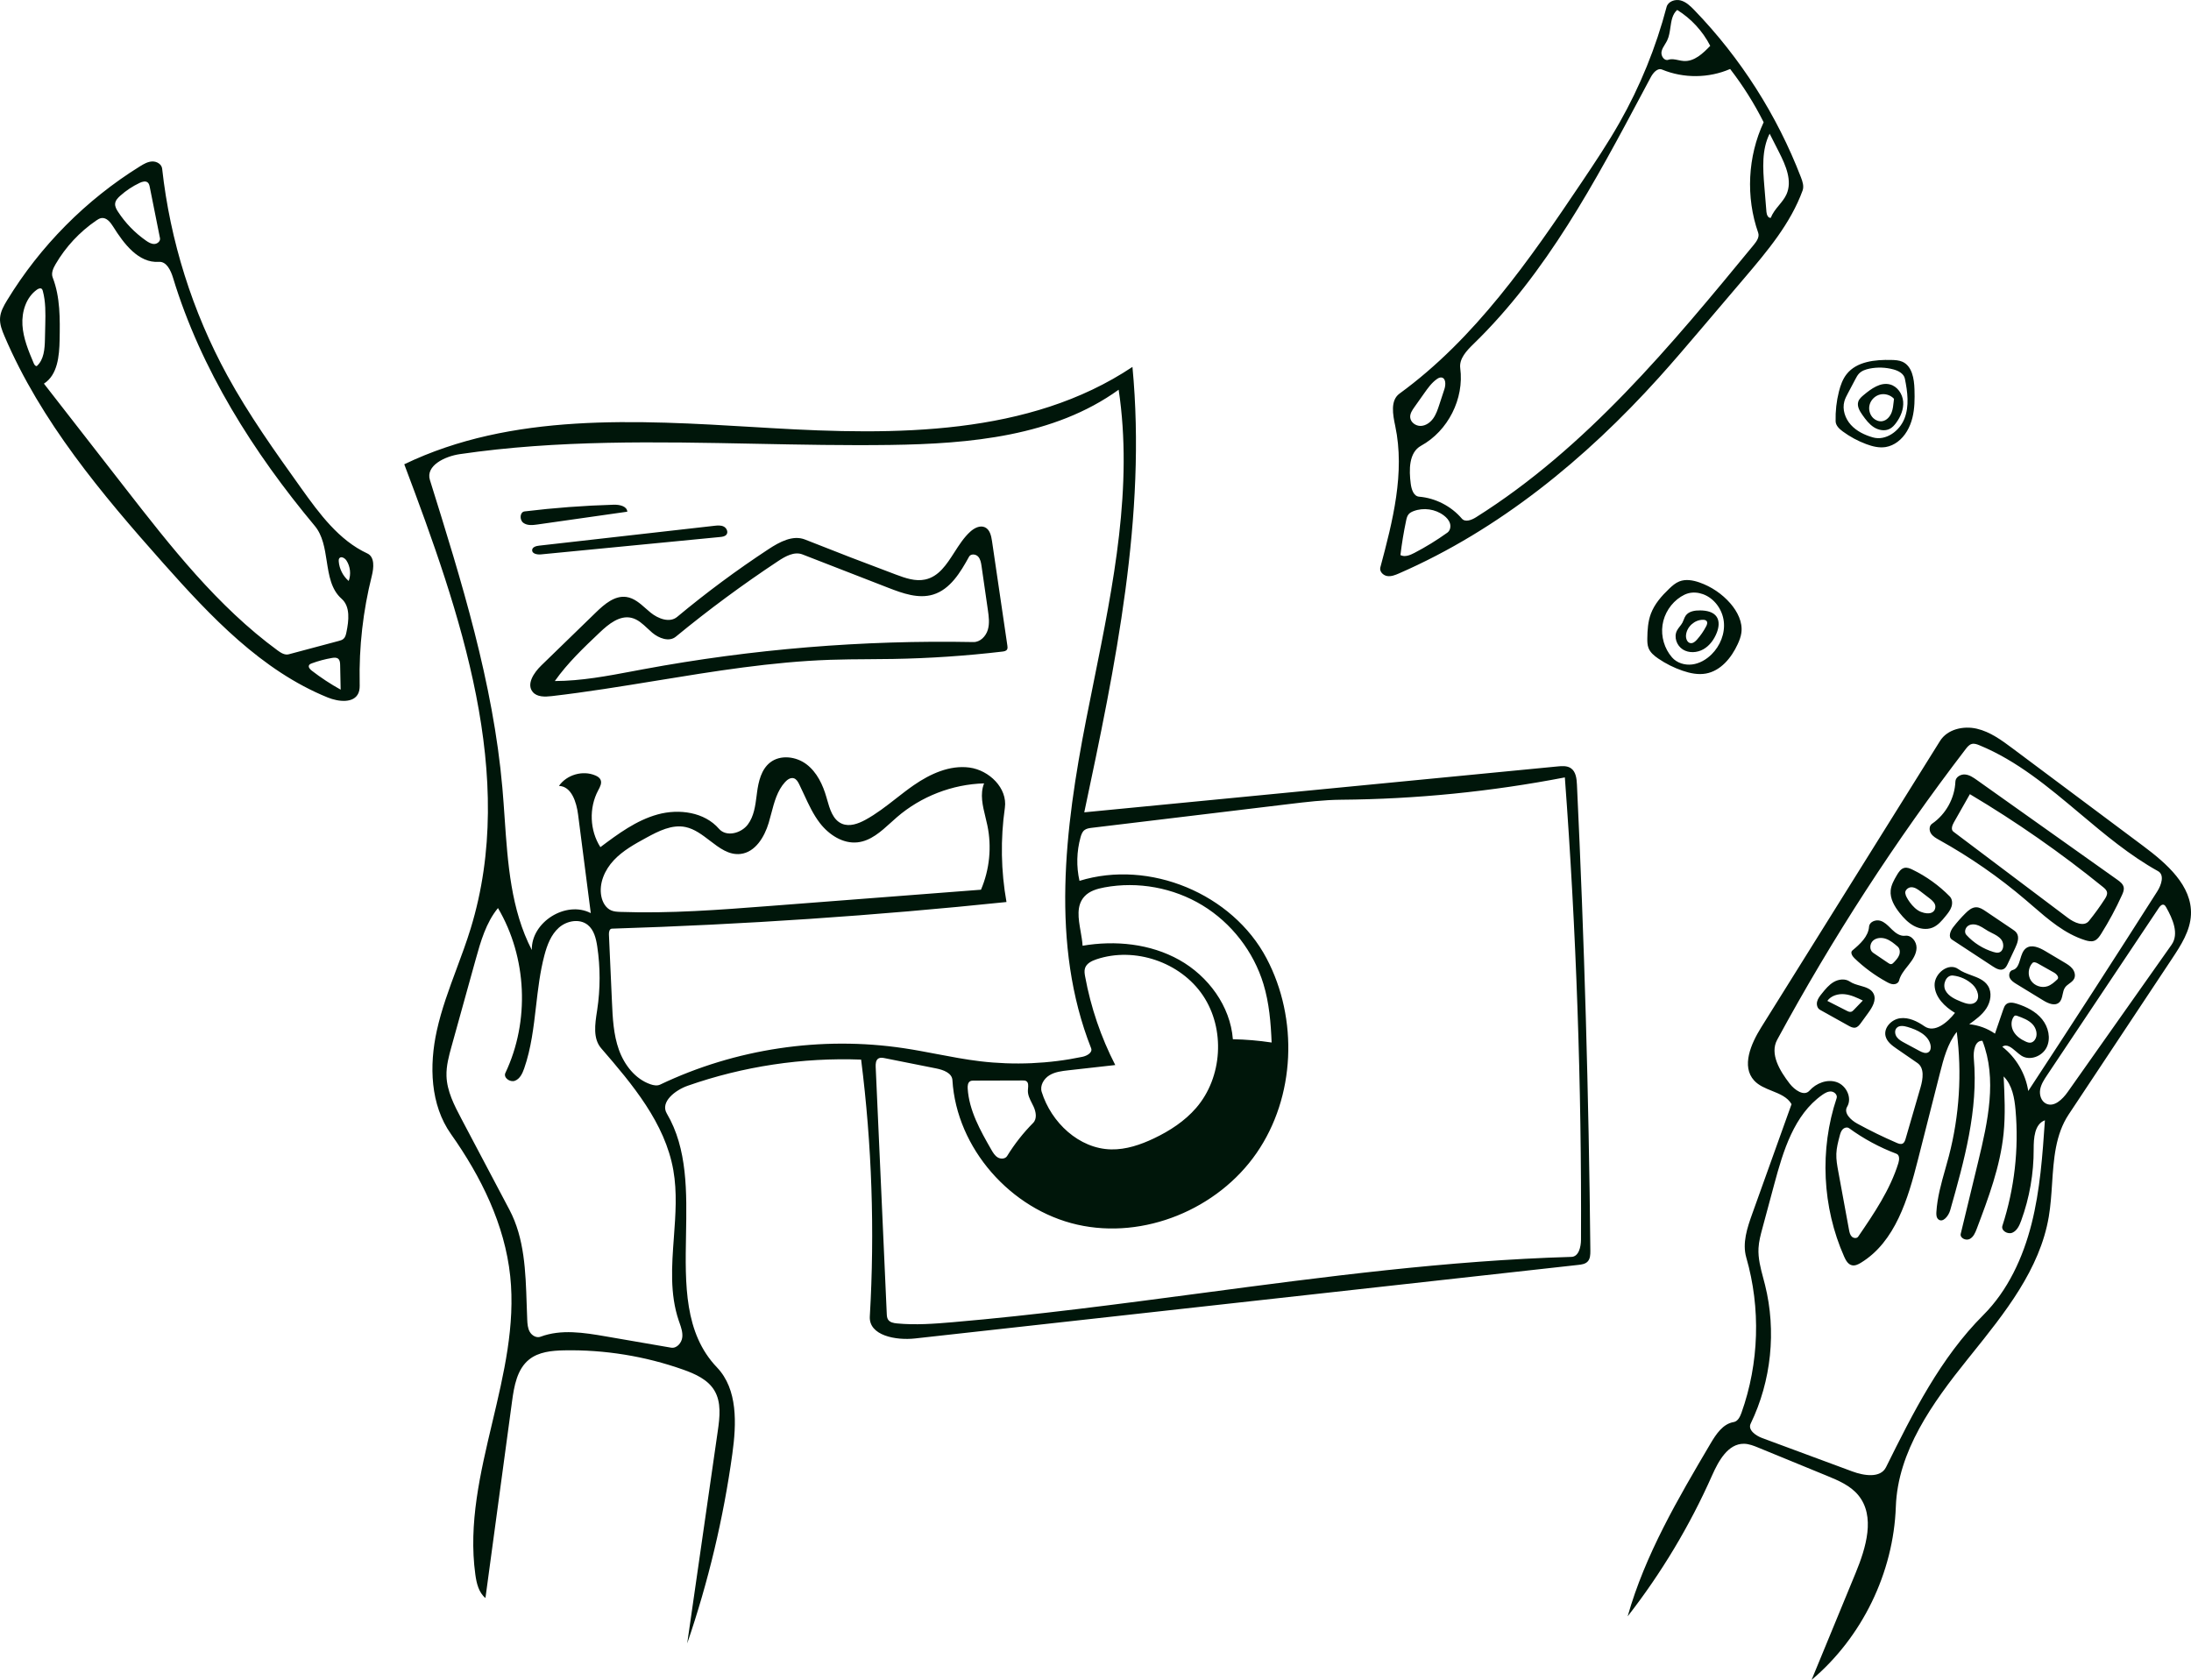 <svg width="373" height="286" viewBox="0 0 373 286" fill="none" xmlns="http://www.w3.org/2000/svg">
<path fill-rule="evenodd" clip-rule="evenodd" d="M288.461 1.736C296.324 9.877 302.53 19.612 306.592 30.176C306.871 30.901 307.142 31.707 306.876 32.438C304.826 38.062 300.871 42.75 296.992 47.309L289.559 56.048C287.193 58.829 284.827 61.61 282.381 64.321C269.929 78.124 255.216 90.194 238.175 97.62C237.533 97.9 236.843 98.18 236.15 98.068C235.457 97.956 234.809 97.284 234.99 96.606C237.097 88.729 239.216 80.494 237.527 72.517C237.119 70.593 236.664 68.17 238.253 67.013C251.123 57.639 260.389 44.241 269.269 31.025C271.502 27.702 273.729 24.37 275.705 20.888C279.214 14.706 281.916 8.066 283.721 1.191C283.969 0.247 285.159 -0.178 286.103 0.069C287.047 0.317 287.783 1.035 288.461 1.736ZM282.959 11.846C282.16 11.515 281.423 12.409 281.016 13.172C280.575 13.998 280.135 14.825 279.694 15.653C271.548 30.957 263.277 46.497 250.862 58.552C249.689 59.691 248.378 61.066 248.594 62.687C249.288 67.882 246.514 73.369 241.92 75.89C239.835 77.036 239.86 79.99 240.165 82.35C240.288 83.295 240.644 84.479 241.594 84.559C244.378 84.794 247.049 86.165 248.864 88.289C249.436 88.959 250.521 88.54 251.268 88.071C270.048 76.262 284.478 58.82 298.567 41.682C299.053 41.091 299.57 40.346 299.317 39.624C297.185 33.55 297.526 26.646 300.248 20.812C298.642 17.616 296.729 14.575 294.542 11.745C290.903 13.325 286.624 13.362 282.959 11.846ZM238.413 94.501C239.154 94.888 240.05 94.52 240.792 94.132C242.74 93.116 244.616 91.961 246.402 90.681C246.874 90.343 247.014 89.667 246.848 89.111C246.68 88.555 246.263 88.106 245.8 87.755C244.356 86.659 242.338 86.371 240.644 87.019C240.332 87.139 240.021 87.295 239.806 87.551C239.553 87.852 239.46 88.251 239.38 88.635C238.97 90.575 238.648 92.532 238.413 94.501ZM291.153 7.801C289.877 5.305 287.909 3.168 285.527 1.692C284.699 2.422 284.537 3.532 284.373 4.663V4.664C284.261 5.44 284.147 6.227 283.814 6.908C283.706 7.13 283.573 7.342 283.441 7.554C283.19 7.957 282.939 8.359 282.859 8.822C282.736 9.528 283.333 10.414 284.011 10.18C284.562 9.99 285.139 10.112 285.722 10.236C286.029 10.3 286.338 10.366 286.645 10.386C288.433 10.501 289.917 9.099 291.153 7.801ZM301.267 22.758C299.9 25.478 300.116 28.69 300.365 31.724L300.722 36.075C300.761 36.553 301.021 37.199 301.482 37.066C301.768 36.265 302.314 35.603 302.86 34.941C303.339 34.361 303.818 33.78 304.126 33.102C305.17 30.807 304.012 28.163 302.87 25.915L301.267 22.758ZM240.074 71.047C240.132 71.899 241.015 72.536 241.868 72.512C242.72 72.488 243.488 71.936 243.986 71.244C244.484 70.552 244.757 69.727 245.024 68.916L245.902 66.241C246.147 65.495 246.162 64.354 245.382 64.266C245.1 64.234 244.832 64.384 244.601 64.548C243.726 65.17 243.09 66.063 242.47 66.939L240.781 69.325C240.415 69.842 240.032 70.415 240.074 71.047ZM38.683 63.905C32.751 53.042 28.964 41.012 27.603 28.709C27.519 27.952 26.685 27.462 25.925 27.489C25.164 27.515 24.474 27.917 23.827 28.318C14.644 34.013 6.828 41.894 1.209 51.124C0.641 52.059 0.08 53.051 0.008 54.142C-0.063 55.213 0.347 56.253 0.768 57.239C6.966 71.763 17.302 84.082 27.793 95.881C35.874 104.97 44.524 114.17 55.792 118.745C57.613 119.484 60.258 119.785 61.03 117.977C61.255 117.451 61.243 116.86 61.231 116.288L61.231 116.266C61.107 110.138 61.803 103.994 63.295 98.05C63.64 96.674 63.82 94.819 62.533 94.223C57.695 91.981 54.38 87.459 51.279 83.12C46.824 76.885 42.356 70.632 38.683 63.905ZM49.156 111.391C48.489 111.568 47.824 111.148 47.267 110.74C37.013 103.226 29.065 93.055 21.258 83.021L7.478 65.313C9.804 63.832 10.099 60.613 10.15 57.855C10.216 54.27 10.264 50.58 8.969 47.237C8.682 46.494 9.056 45.671 9.458 44.982C11.178 42.03 13.564 39.467 16.386 37.542C16.66 37.355 16.949 37.17 17.276 37.124C18.141 37.002 18.804 37.842 19.266 38.583C21.09 41.509 23.598 44.818 27.037 44.578C28.346 44.485 29.073 46.028 29.455 47.285C34.205 62.906 43.125 76.995 53.585 89.53C54.945 91.159 55.285 93.358 55.623 95.537C56 97.966 56.373 100.371 58.15 101.932C59.667 103.267 59.386 105.662 58.976 107.64C58.893 108.045 58.793 108.478 58.485 108.754C58.257 108.959 57.949 109.045 57.652 109.124L49.156 111.391ZM24.845 40.959C22.963 39.644 21.338 37.964 20.087 36.04C19.816 35.624 19.554 35.157 19.601 34.663C19.652 34.126 20.057 33.696 20.459 33.336C21.452 32.447 22.575 31.703 23.78 31.134C24.221 30.925 24.791 30.757 25.158 31.079C25.374 31.268 25.443 31.572 25.499 31.854L27.236 40.545C27.339 41.058 26.8 41.521 26.277 41.536C25.753 41.551 25.274 41.259 24.845 40.959ZM7.65 57.77C7.613 59.404 7.488 61.239 6.263 62.322C6.007 62.352 5.837 62.071 5.737 61.834C4.854 59.744 3.959 57.603 3.82 55.34C3.681 53.075 4.44 50.624 6.29 49.312C6.54 49.133 6.907 48.987 7.128 49.2C7.216 49.285 7.255 49.41 7.287 49.529C7.79 51.377 7.75 53.324 7.707 55.238L7.65 57.77ZM57.569 112.148C57.866 112.391 57.898 112.826 57.906 113.21L57.994 117.412C56.271 116.457 54.619 115.37 53.059 114.166C52.764 113.938 52.439 113.568 52.62 113.241C52.71 113.079 52.897 113.001 53.07 112.937C54.185 112.526 55.339 112.217 56.51 112.017C56.872 111.955 57.285 111.915 57.569 112.148ZM57.669 95.596C57.653 95.406 57.653 95.199 57.765 95.046C58.063 94.641 58.709 95.008 58.982 95.429C59.639 96.445 59.785 97.775 59.362 98.909C58.396 98.08 57.774 96.864 57.669 95.596ZM314.381 63.689C316.098 61.525 319.23 61.214 321.991 61.281C322.637 61.297 323.301 61.328 323.888 61.596C325.522 62.341 325.868 64.476 325.924 66.271C325.974 67.904 325.965 69.559 325.568 71.144C325.171 72.728 324.35 74.255 323.037 75.228C322.447 75.666 321.763 75.984 321.039 76.106C319.919 76.293 318.774 76.006 317.711 75.61C316.293 75.082 314.949 74.357 313.729 73.463C313.133 73.026 312.518 72.455 312.499 71.716C312.455 70.013 312.645 68.304 313.064 66.651C313.331 65.596 313.703 64.542 314.381 63.689ZM318.835 74.465C321.041 75.098 323.387 73.392 324.223 71.254C325.058 69.117 324.749 66.716 324.289 64.468C324.113 63.604 323.191 63.122 322.341 62.892C321.024 62.534 319.625 62.487 318.287 62.754C317.623 62.887 316.944 63.115 316.478 63.606C316.223 63.874 316.048 64.206 315.875 64.532L314.583 66.974C314.356 67.404 314.127 67.838 313.993 68.304C313.594 69.702 314.122 71.254 315.097 72.331C316.073 73.409 317.438 74.064 318.835 74.465ZM289.316 99.161C291.339 99.867 293.172 101.108 294.578 102.724C295.786 104.114 296.707 105.917 296.453 107.741C296.36 108.411 296.113 109.049 295.831 109.663C294.765 111.991 292.929 114.222 290.409 114.672C289.088 114.908 287.725 114.625 286.453 114.192C284.983 113.692 283.581 112.991 282.299 112.113C281.62 111.648 280.945 111.095 280.647 110.327C280.442 109.798 280.435 109.215 280.443 108.647C280.462 107.242 280.555 105.814 281.044 104.498C281.664 102.832 282.875 101.458 284.161 100.231C284.677 99.737 285.225 99.251 285.889 98.987C286.975 98.554 288.212 98.776 289.316 99.161ZM291.384 111.402C292.845 109.956 293.696 107.859 293.465 105.815C293.233 103.771 291.85 101.854 289.916 101.156C289.112 100.866 288.221 100.785 287.397 101.013C286.953 101.136 286.536 101.346 286.147 101.593C284.482 102.652 283.313 104.458 283.029 106.411C282.746 108.364 283.352 110.429 284.647 111.918C285.475 112.872 286.829 113.281 288.082 113.122C289.335 112.964 290.485 112.291 291.384 111.402ZM106.796 87.114C106.728 86.15 105.44 85.898 104.474 85.927C99.406 86.076 94.344 86.455 89.311 87.065C88.484 87.165 88.417 88.498 89.081 89.002C89.745 89.505 90.669 89.412 91.493 89.294L106.796 87.114ZM90.594 93.63C90.638 93.134 91.261 92.954 91.756 92.898L121.607 89.517C122.147 89.456 122.723 89.4 123.208 89.644C123.694 89.886 124.007 90.552 123.69 90.993C123.456 91.318 123.008 91.384 122.609 91.423L92.076 94.386C91.442 94.448 90.538 94.265 90.594 93.63ZM157.516 98.659C155.846 99.026 154.132 98.423 152.53 97.824C147.351 95.889 142.192 93.899 137.054 91.857C134.98 91.032 132.704 92.267 130.839 93.492C125.44 97.04 120.243 100.892 115.279 105.026C114.005 106.088 112.043 105.343 110.757 104.294C110.485 104.073 110.217 103.836 109.949 103.599C108.947 102.713 107.933 101.817 106.638 101.633C104.646 101.35 102.895 102.86 101.452 104.261L92.147 113.299C90.896 114.515 89.579 116.461 90.693 117.804C91.427 118.69 92.776 118.645 93.92 118.513C99.889 117.821 105.828 116.85 111.766 115.88C121.58 114.277 131.388 112.675 141.314 112.331C143.513 112.255 145.714 112.241 147.915 112.227C149.293 112.218 150.672 112.209 152.05 112.185C158.265 112.077 164.474 111.658 170.648 110.931C170.947 110.896 171.287 110.834 171.441 110.576C171.558 110.382 171.529 110.136 171.496 109.912L168.881 92.116C168.748 91.212 168.516 90.167 167.69 89.776C166.855 89.382 165.872 89.89 165.187 90.51C164.115 91.478 163.289 92.765 162.474 94.034C161.138 96.115 159.831 98.15 157.516 98.659ZM115.051 108.396C120.636 103.803 126.459 99.501 132.49 95.511C133.728 94.692 135.233 93.854 136.617 94.391L151.239 100.075C153.68 101.023 156.349 101.984 158.854 101.224C161.767 100.339 163.508 97.441 164.975 94.774C165.26 94.254 166.09 94.314 166.501 94.74C166.911 95.167 167.015 95.794 167.1 96.38L168.17 103.801C168.335 104.941 168.496 106.123 168.167 107.226C167.837 108.329 166.87 109.331 165.719 109.309C146.897 108.946 128.038 110.498 109.528 113.935C108.957 114.041 108.387 114.148 107.816 114.256H107.814L107.814 114.257H107.813H107.812L107.811 114.258H107.81H107.809H107.808C103.386 115.093 98.948 115.931 94.454 115.946C96.624 112.872 99.374 110.261 102.104 107.672C103.603 106.25 105.478 104.717 107.49 105.182C108.577 105.434 109.411 106.214 110.24 106.992C110.506 107.24 110.771 107.489 111.045 107.721C112.171 108.671 113.913 109.331 115.051 108.396ZM356.529 160.163C356.03 160.349 355.472 160.222 354.964 160.062C351.523 158.98 348.727 156.559 345.98 154.181C345.608 153.859 345.237 153.538 344.865 153.22C340.313 149.337 335.373 145.908 330.142 143.003C329.61 142.707 329.052 142.397 328.726 141.882C328.4 141.368 328.41 140.585 328.913 140.242C331.258 138.64 332.78 135.892 332.891 133.054C332.921 132.297 333.776 131.793 334.53 131.854C335.284 131.914 335.942 132.368 336.559 132.806L360.459 149.774C360.924 150.104 361.426 150.488 361.54 151.047C361.632 151.503 361.442 151.965 361.249 152.389C360.218 154.664 359.033 156.869 357.704 158.983C357.402 159.462 357.059 159.965 356.529 160.163ZM332.618 140.033C332.337 140.529 332.094 141.246 332.549 141.588L352.053 156.276C353.121 157.08 354.78 157.834 355.621 156.794C356.587 155.601 357.489 154.356 358.322 153.066C358.55 152.713 358.782 152.309 358.7 151.897C358.626 151.521 358.309 151.249 358.012 151.007C350.854 145.202 343.275 139.917 335.356 135.205L332.618 140.033ZM322.912 149.015C323.227 148.475 323.609 147.883 324.22 147.751C324.688 147.649 325.163 147.849 325.594 148.059C327.942 149.199 330.093 150.745 331.923 152.607C332.363 153.056 332.418 153.777 332.222 154.374C332.026 154.971 331.622 155.473 331.226 155.961C330.59 156.745 329.912 157.561 328.973 157.933C327.96 158.334 326.781 158.141 325.821 157.624C324.862 157.107 324.092 156.299 323.413 155.446C322.528 154.334 321.735 152.999 321.873 151.585C321.963 150.657 322.443 149.82 322.912 149.015ZM327.019 155.243C328.496 155.817 329.441 155.362 329.48 154.393C329.504 153.782 328.971 153.311 328.486 152.937L327.019 151.809C326.534 151.436 326 151.045 325.389 151.049C324.777 151.053 324.154 151.684 324.405 152.242C324.367 152.512 325.543 154.668 327.019 155.243ZM321.19 167.168C321.55 167.366 321.932 167.558 322.342 167.567C322.753 167.576 323.198 167.343 323.299 166.945C323.535 166.011 324.154 165.236 324.759 164.477C324.825 164.395 324.891 164.312 324.956 164.229C325.618 163.39 326.258 162.44 326.276 161.371C326.294 160.301 325.409 159.162 324.349 159.308C323.515 159.423 322.739 158.876 322.133 158.29C322.036 158.197 321.94 158.102 321.844 158.006C321.337 157.5 320.821 156.985 320.148 156.766C319.347 156.505 318.256 156.92 318.193 157.76C318.065 159.452 316.659 160.726 315.355 161.812C314.964 162.136 315.317 162.76 315.682 163.112C317.326 164.702 319.184 166.07 321.19 167.168ZM321.45 163.945L318.881 162.206C318.228 161.764 318.281 160.682 318.863 160.15C319.445 159.618 320.351 159.577 321.093 159.844C321.835 160.11 322.453 160.632 323.053 161.144C323.449 161.483 323.505 162.1 323.323 162.59C323.141 163.079 322.771 163.471 322.411 163.848C322.287 163.978 322.149 164.115 321.972 164.138C321.784 164.162 321.607 164.051 321.45 163.945ZM341.815 164.059L343.071 161.389C343.455 160.572 343.828 159.561 343.309 158.822C343.129 158.565 342.863 158.384 342.603 158.209L338.033 155.128C337.54 154.796 337.006 154.451 336.412 154.461C335.708 154.472 335.117 154.974 334.617 155.471C333.868 156.213 333.168 157.005 332.522 157.84C332.031 158.474 331.628 159.519 332.299 159.96L339.292 164.549C339.844 164.911 340.544 165.283 341.123 164.967C341.464 164.783 341.649 164.409 341.815 164.059ZM340.265 162.169C339.972 162.237 339.665 162.162 339.376 162.075C337.611 161.543 335.995 160.524 334.754 159.16C334.341 158.707 334.574 157.906 335.099 157.588C335.624 157.27 336.306 157.343 336.871 157.58C337.236 157.734 337.57 157.948 337.905 158.162C338.088 158.278 338.272 158.396 338.46 158.504C338.664 158.619 338.875 158.725 339.087 158.831C339.688 159.132 340.289 159.434 340.699 159.955C341.253 160.661 341.139 161.968 340.265 162.169ZM342.627 165.151C343.433 164.959 343.679 164.137 343.935 163.283C344.146 162.577 344.365 161.849 344.911 161.436C345.851 160.725 347.183 161.319 348.195 161.922L351.417 163.839C351.93 164.144 352.455 164.46 352.824 164.931C353.192 165.401 353.373 166.068 353.115 166.606C352.943 166.966 352.619 167.205 352.291 167.445C352.023 167.642 351.753 167.84 351.564 168.108C351.322 168.451 351.232 168.881 351.143 169.306C351.031 169.839 350.921 170.365 350.514 170.7C349.773 171.311 348.67 170.822 347.85 170.32L343.311 167.546C342.854 167.267 342.371 166.96 342.146 166.472C341.921 165.985 342.105 165.275 342.627 165.151ZM348.577 167.905C349.226 167.683 349.749 167.201 350.25 166.732C350.613 166.392 350.127 165.832 349.693 165.587L346.913 164.022C346.623 163.859 346.219 163.71 345.995 163.955C345.271 164.745 345.165 166.036 345.752 166.933C346.338 167.83 347.562 168.251 348.577 167.905ZM316.675 167.808C316.053 167.632 315.419 167.454 314.911 167.106C314.121 166.568 313.022 166.699 312.193 167.175C311.365 167.65 310.747 168.414 310.149 169.159C309.818 169.573 309.476 170.004 309.35 170.519C309.223 171.034 309.374 171.658 309.838 171.916L314.686 174.619C315.053 174.824 315.463 175.036 315.873 174.945C316.282 174.854 316.564 174.491 316.81 174.153L318.057 172.436C318.752 171.48 319.477 170.262 318.97 169.195C318.563 168.341 317.632 168.078 316.675 167.808ZM315.14 172.255C314.887 172.322 314.626 172.2 314.392 172.08L311.089 170.4C311.724 169.5 312.932 169.155 314.027 169.264C315.123 169.373 316.139 169.86 317.13 170.34L315.612 171.916C315.476 172.058 315.33 172.204 315.14 172.255ZM292.257 105.023C292.768 105.803 292.608 106.845 292.269 107.714C291.821 108.859 291.065 109.92 289.998 110.529C288.931 111.138 287.528 111.227 286.488 110.572C285.447 109.918 284.925 108.462 285.483 107.366C285.612 107.113 285.787 106.888 285.963 106.664C286.132 106.449 286.3 106.234 286.427 105.994C286.511 105.836 286.577 105.668 286.642 105.5C286.736 105.258 286.83 105.017 286.979 104.806C287.508 104.056 288.551 103.909 289.469 103.922C290.51 103.937 291.685 104.152 292.257 105.023ZM289.933 105.518C288.508 105.5 287.172 106.695 287.031 108.113C286.973 108.692 287.219 109.412 287.796 109.492C288.228 109.551 288.607 109.218 288.897 108.892C289.512 108.203 290.039 107.438 290.465 106.618C290.607 106.343 290.733 105.99 290.545 105.744C290.409 105.564 290.158 105.521 289.933 105.518ZM323.999 68.363C323.889 67.059 323.016 65.776 321.749 65.449C320.139 65.034 318.578 66.167 317.3 67.231C316.922 67.546 316.527 67.884 316.367 68.349C316.095 69.139 316.584 69.97 317.065 70.651C317.617 71.432 318.206 72.217 319.01 72.733C319.815 73.249 320.887 73.45 321.731 73.001C322.161 72.772 322.496 72.399 322.787 72.008C323.569 70.958 324.108 69.667 323.999 68.363ZM320.428 71.708C319.882 71.789 319.316 71.569 318.915 71.191C318.313 70.624 318.074 69.713 318.285 68.913C318.506 68.072 319.212 67.376 320.057 67.169C320.903 66.961 321.851 67.25 322.437 67.893C322.415 68.068 322.397 68.245 322.378 68.422C322.316 69.022 322.253 69.623 322.046 70.185C321.777 70.915 321.197 71.592 320.428 71.708ZM277.094 275.181C280.062 264.678 285.666 255.146 291.213 245.746C292.15 244.158 293.312 242.408 295.132 242.107C295.849 241.988 296.228 241.208 296.472 240.523C299.48 232.084 299.77 222.698 297.289 214.089C296.581 211.631 297.452 209.026 298.315 206.619L304.996 187.98C304.301 186.778 302.987 186.25 301.656 185.715C300.543 185.268 299.417 184.816 298.632 183.96C296.415 181.543 298.088 177.699 299.825 174.916L330.274 126.145C331.517 124.153 334.246 123.528 336.533 124.059C338.82 124.59 340.773 126.029 342.654 127.435L364.862 144.025C368.834 146.993 373.22 150.784 372.991 155.738C372.865 158.48 371.296 160.917 369.779 163.203L352.179 189.728C349.903 193.158 349.627 197.328 349.35 201.517C349.225 203.412 349.099 205.31 348.788 207.146C347.271 216.101 341.307 223.518 335.594 230.623L335.238 231.067C335.129 231.202 335.02 231.338 334.912 231.472C328.999 238.838 323.083 247.063 322.751 256.503C322.355 267.754 317.011 278.743 308.405 286L315.893 267.831C317.674 263.509 319.323 258.134 316.343 254.534C314.995 252.905 312.957 252.043 311 251.241L299.37 246.468C298.568 246.139 297.742 245.804 296.875 245.799C294.173 245.783 292.566 248.714 291.471 251.184C287.681 259.729 282.84 267.809 277.094 275.181ZM315.335 250.506C317.329 251.244 320.137 251.693 321.081 249.787C325.655 240.566 330.354 231.168 337.634 223.893C341.829 219.7 344.401 214.104 345.857 208.353C347.312 202.601 347.724 196.645 348.13 190.726C346.363 191.369 346.21 193.754 346.217 195.634C346.234 199.779 345.509 203.926 344.088 207.82C343.791 208.635 343.391 209.516 342.595 209.86C341.799 210.203 340.625 209.513 340.893 208.687C342.947 202.354 343.713 195.605 343.129 188.972C342.949 186.915 342.566 184.715 341.104 183.258C341.263 186.505 341.421 189.767 341.092 193.001C340.523 198.597 338.517 203.933 336.528 209.194C336.27 209.878 335.958 210.622 335.302 210.943C334.646 211.264 333.628 210.756 333.8 210.046L336.778 197.734C338.415 190.965 340.025 183.684 337.49 177.197C336.214 177.111 335.913 178.937 336.027 180.211C336.808 188.941 334.395 197.605 332.006 206.038C331.727 207.023 330.74 208.253 329.973 207.577C329.642 207.285 329.627 206.781 329.654 206.341C329.804 203.861 330.484 201.46 331.163 199.062C331.374 198.318 331.584 197.574 331.779 196.828C333.574 189.951 334.032 182.727 333.12 175.678C331.547 177.695 330.88 180.252 330.25 182.731L326.512 197.445C324.823 204.097 322.664 211.409 316.805 214.982C316.339 215.267 315.798 215.532 315.266 215.405C314.605 215.248 314.231 214.566 313.955 213.945C310.216 205.522 309.749 195.695 312.672 186.955C312.849 186.425 312.31 185.871 311.753 185.827C311.195 185.783 310.673 186.086 310.216 186.409C305.42 189.794 303.582 195.926 302.056 201.596L300.028 209.135C299.731 210.236 299.433 211.347 299.372 212.486C299.277 214.216 299.729 215.91 300.179 217.594C300.283 217.984 300.387 218.374 300.484 218.764C302.436 226.596 301.554 235.104 298.038 242.369C297.52 243.44 298.888 244.415 300.004 244.828L315.335 250.506ZM322.913 178.555C322.113 178.004 321.256 177.375 321.009 176.436C320.629 174.995 322.001 173.548 323.478 173.354C324.954 173.161 326.399 173.873 327.623 174.722C329.346 175.918 331.528 174.095 332.819 172.441C331.078 171.398 329.417 169.781 329.348 167.754C329.28 165.725 331.745 163.794 333.386 164.987C334.022 165.451 334.793 165.734 335.554 166.014C336.696 166.434 337.818 166.847 338.444 167.846C339.156 168.983 338.902 170.52 338.178 171.649C337.453 172.778 336.338 173.588 335.248 174.371C336.812 174.526 338.334 175.084 339.627 175.975L341.037 171.866C341.146 171.548 341.265 171.214 341.515 170.99C341.999 170.556 342.751 170.69 343.369 170.886C344.993 171.402 346.585 172.206 347.656 173.53C348.727 174.854 349.174 176.778 348.425 178.307C347.677 179.838 345.564 180.653 344.132 179.731C343.835 179.54 343.537 179.284 343.238 179.028C342.44 178.344 341.642 177.66 340.872 178.207C343.224 180.04 344.839 182.791 345.293 185.739C352.698 174.457 360.024 163.123 367.269 151.739C367.961 150.652 368.519 148.939 367.392 148.314C362.58 145.644 358.328 142.068 354.085 138.501C348.729 133.999 343.39 129.51 336.964 126.873C336.556 126.706 336.11 126.545 335.684 126.657C335.236 126.775 334.922 127.164 334.641 127.53C322.675 143.152 311.934 159.715 302.552 177.013C301.244 179.427 302.996 182.303 304.671 184.478C305.508 185.565 307.125 186.713 308.038 185.689C309.189 184.399 311.076 183.662 312.705 184.238C314.335 184.814 315.349 186.933 314.463 188.418C313.822 189.491 315.077 190.685 316.173 191.285C318.365 192.486 320.612 193.583 322.906 194.572C323.225 194.71 323.596 194.845 323.907 194.689C324.202 194.541 324.322 194.189 324.415 193.871L326.956 185.125C327.374 183.687 327.653 181.821 326.42 180.971L322.913 178.555ZM368.373 154.039C368.035 153.923 367.728 154.261 367.529 154.558L348.501 183.045C347.989 183.812 347.465 184.609 347.315 185.519C347.167 186.428 347.501 187.485 348.328 187.89C349.699 188.561 351.132 187.152 352.011 185.905L369.691 160.844C371.003 158.983 369.892 156.439 368.769 154.458C368.671 154.288 368.559 154.103 368.373 154.039ZM314.8 192.081C314.465 191.837 313.964 191.982 313.683 192.287C313.403 192.592 313.289 193.01 313.183 193.411C312.923 194.397 312.661 195.393 312.623 196.413C312.584 197.432 312.769 198.446 312.954 199.449L314.776 209.356C314.853 209.77 314.942 210.212 315.237 210.514C315.531 210.817 316.105 210.883 316.343 210.534C319.04 206.589 321.775 202.567 323.186 198.001C323.361 197.434 323.412 196.636 322.856 196.426C319.992 195.349 317.274 193.882 314.8 192.081ZM335.842 167.638C334.929 166.768 333.722 166.212 332.467 166.084C331.323 165.967 330.663 167.574 331.185 168.599C331.708 169.624 332.861 170.131 333.928 170.56C334.682 170.862 335.596 171.146 336.252 170.67C337.196 169.984 336.687 168.443 335.842 167.638ZM328.33 179.118C328.702 178.853 328.751 178.311 328.647 177.866C328.254 176.189 326.416 175.332 324.765 174.842C324.127 174.652 323.333 174.519 322.883 175.01C322.507 175.42 322.587 176.1 322.911 176.552C323.235 177.004 323.743 177.283 324.232 177.546L326.781 178.919C327.266 179.18 327.882 179.437 328.33 179.118ZM342.835 173.074C342.295 173.797 342.351 174.848 342.801 175.63C343.251 176.411 344.031 176.954 344.854 177.323C345.136 177.451 345.446 177.562 345.749 177.501C346.01 177.449 346.233 177.273 346.393 177.061C346.981 176.274 346.695 175.088 346.021 174.373C345.346 173.658 344.386 173.3 343.462 172.965C343.303 172.907 343.117 172.851 342.971 172.939C342.958 172.947 342.945 172.956 342.933 172.966C342.896 172.997 342.865 173.035 342.835 173.074ZM87.17 238.595C87.523 235.986 88.017 233.115 90.067 231.462C91.701 230.145 93.945 229.935 96.043 229.894C102.918 229.762 109.815 230.879 116.297 233.173C118.347 233.899 120.493 234.855 121.615 236.72C122.828 238.738 122.533 241.284 122.197 243.615L116.991 279.788C120.581 269.313 123.158 258.49 124.674 247.52C125.382 242.403 125.629 236.53 122.058 232.797C116.483 226.97 116.635 218.67 116.79 210.23C116.923 202.947 117.059 195.559 113.516 189.568C112.36 187.613 114.937 185.595 117.081 184.844C126.527 181.537 136.597 180.018 146.599 180.395C148.433 194.883 148.929 209.54 148.079 224.118C147.888 227.388 152.524 228.231 155.779 227.87L268.685 215.348C269.25 215.286 269.861 215.202 270.261 214.798C270.729 214.328 270.752 213.588 270.745 212.924C270.479 186.466 269.718 160.013 268.462 133.583C268.413 132.551 268.282 131.367 267.428 130.786C266.788 130.351 265.946 130.408 265.175 130.483L184.587 138.297C189.882 113.323 195.206 87.881 192.791 62.466C175.174 74.214 152.442 74.126 131.304 72.882C130.426 72.831 129.546 72.778 128.664 72.725C108.322 71.509 87.11 70.241 68.823 79.042C78.398 104.433 88.083 132.149 80.124 158.093C79.419 160.388 78.582 162.642 77.744 164.896C76.453 168.371 75.163 171.843 74.365 175.458C73.05 181.417 73.247 188.088 76.773 193.069C81.879 200.281 85.936 208.481 86.862 217.269C87.74 225.609 85.777 233.879 83.817 242.141C81.769 250.773 79.724 259.395 80.924 268.074C81.127 269.542 81.493 271.122 82.643 272.058L87.17 238.595ZM95.158 133.798C97.293 133.873 98.142 136.554 98.414 138.674L100.576 155.456C96.356 153.268 90.418 156.982 90.539 161.736C86.982 154.87 86.442 147.001 85.907 139.211C85.791 137.517 85.675 135.826 85.528 134.15C83.957 116.229 78.558 98.895 73.191 81.725C72.426 79.277 75.731 77.689 78.268 77.317C94.921 74.875 111.775 75.212 128.636 75.55C136.28 75.702 143.924 75.855 151.552 75.75C165.106 75.562 179.448 74.278 190.443 66.348C192.914 82.825 189.555 99.449 186.239 115.864C185.79 118.085 185.342 120.301 184.91 122.513C181.28 141.077 178.809 160.864 185.754 178.457C186.047 179.199 185.049 179.758 184.269 179.921C178.557 181.113 172.651 181.369 166.856 180.678C164.371 180.381 161.912 179.912 159.452 179.443C157.599 179.09 155.746 178.736 153.882 178.457C139.847 176.35 125.198 178.537 112.389 184.649C111.876 184.894 111.265 184.779 110.728 184.593C108.134 183.695 106.284 181.298 105.36 178.712C104.437 176.126 104.305 173.336 104.182 170.593L103.665 159.089C103.646 158.676 103.754 158.115 104.168 158.102C126.606 157.401 149.018 155.888 171.346 153.567C170.402 148.283 170.309 142.848 171.07 137.535C171.551 134.181 168.397 131.123 165.039 130.674C161.681 130.225 158.36 131.746 155.572 133.671C154.529 134.391 153.527 135.173 152.526 135.955C150.852 137.262 149.179 138.569 147.315 139.582C146.096 140.244 144.629 140.779 143.349 140.244C141.782 139.589 141.257 137.724 140.787 136.06C140.758 135.955 140.729 135.852 140.699 135.749C140.088 133.605 139.079 131.472 137.304 130.123C135.53 128.775 132.852 128.44 131.1 129.817C129.602 130.995 129.128 133.036 128.877 134.925C128.855 135.093 128.833 135.261 128.812 135.431C128.589 137.168 128.359 138.963 127.322 140.356C126.185 141.885 123.646 142.541 122.399 141.1C119.931 138.251 115.601 137.654 111.968 138.654C108.334 139.653 105.226 141.962 102.211 144.224C100.392 141.378 100.242 137.545 101.832 134.565L101.858 134.515C102.158 133.956 102.501 133.313 102.236 132.743C102.073 132.39 101.712 132.174 101.354 132.02C99.216 131.103 96.485 131.887 95.158 133.798ZM159.404 181.903C160.599 182.142 162.068 182.675 162.142 183.892C162.847 195.497 172.069 205.927 183.406 208.495C194.744 211.064 207.31 205.87 213.92 196.306C220.531 186.742 221.049 173.455 215.628 163.17C209.814 152.139 195.687 146.281 183.775 149.962C183.222 147.525 183.284 144.95 183.954 142.543C184.079 142.095 184.241 141.628 184.602 141.336C184.954 141.051 185.431 140.986 185.881 140.932L219.435 136.89C222.385 136.534 225.343 136.178 228.313 136.154C241.09 136.049 253.857 134.774 266.403 132.352C268.352 158.534 269.27 184.792 269.152 211.045C269.147 212.29 268.768 213.946 267.523 213.982C246.406 214.597 225.455 217.375 204.495 220.155C190.414 222.022 176.329 223.89 162.186 225.103C159.034 225.373 155.861 225.611 152.711 225.31C152.14 225.256 151.497 225.139 151.187 224.657C150.999 224.366 150.979 224.002 150.963 223.656L149.08 181.665C149.055 181.122 149.089 180.468 149.558 180.196C149.869 180.015 150.259 180.08 150.612 180.15L159.404 181.903ZM101.629 172.182C101.295 174.363 100.92 176.817 102.348 178.467C107.677 184.622 113.213 191.197 114.629 199.215C115.29 202.959 115.006 206.812 114.723 210.65C114.367 215.484 114.012 220.293 115.551 224.828C115.591 224.946 115.633 225.065 115.675 225.183C115.957 225.991 116.245 226.816 116.154 227.66C116.049 228.628 115.209 229.602 114.249 229.437L103.11 227.515C99.42 226.878 95.523 226.259 92.019 227.576C91.341 227.831 90.561 227.384 90.199 226.758C89.835 226.132 89.788 225.378 89.756 224.655C89.718 223.782 89.69 222.902 89.661 222.021C89.481 216.474 89.298 210.824 86.731 205.964L78.541 190.458C77.332 188.169 76.095 185.778 76.012 183.19C75.956 181.463 76.422 179.765 76.885 178.099L80.97 163.38C81.83 160.281 82.74 157.083 84.777 154.595C89.726 162.992 90.214 173.855 86.039 182.663C85.653 183.478 86.833 184.316 87.674 183.992C88.515 183.667 88.942 182.745 89.239 181.894C90.426 178.483 90.843 174.888 91.259 171.286C91.597 168.373 91.934 165.456 92.682 162.631C93.139 160.9 93.8 159.134 95.136 157.942C96.472 156.751 98.651 156.343 100.051 157.458C101.122 158.312 101.471 159.771 101.675 161.125C102.212 164.699 102.21 168.355 101.668 171.928C101.655 172.012 101.642 172.096 101.629 172.182ZM120.85 143.123C122.492 144.38 124.1 145.61 126.07 145.382C128.574 145.093 130.135 142.515 130.862 140.1C131.022 139.572 131.163 139.031 131.305 138.489C131.812 136.555 132.322 134.605 133.649 133.15C134.034 132.727 134.59 132.334 135.138 132.5C135.581 132.634 135.84 133.083 136.046 133.498C136.338 134.087 136.614 134.685 136.89 135.284C137.669 136.973 138.449 138.662 139.581 140.129C141.114 142.116 143.5 143.679 145.995 143.406C148.225 143.161 149.969 141.582 151.667 140.042C152.015 139.725 152.362 139.411 152.71 139.111C156.802 135.582 162.132 133.517 167.533 133.368C166.804 135.189 167.29 137.176 167.767 139.125C167.881 139.594 167.995 140.061 168.092 140.524C168.855 144.169 168.469 148.047 167.004 151.471L130.929 154.249C122.507 154.898 114.064 155.547 105.623 155.25C105.09 155.23 104.543 155.205 104.052 154.995C103.126 154.599 102.575 153.61 102.376 152.621C101.928 150.406 102.95 148.099 104.497 146.451C106.044 144.804 108.064 143.694 110.047 142.612C112.112 141.486 114.404 140.322 116.706 140.803C118.238 141.123 119.555 142.13 120.85 143.123ZM189.162 195.682C183.697 195.569 178.962 191.11 177.339 185.889C177.008 184.823 177.697 183.654 178.647 183.068C179.598 182.483 180.748 182.345 181.857 182.22L189.864 181.321C187.43 176.586 185.695 171.492 184.735 166.256C184.648 165.781 184.569 165.281 184.719 164.823C184.982 164.017 185.851 163.592 186.654 163.322C193.161 161.135 200.973 163.79 204.799 169.49C208.625 175.19 208.123 183.428 203.633 188.62C201.689 190.868 199.141 192.527 196.457 193.804C194.169 194.892 191.696 195.734 189.162 195.682ZM215.096 167.543C216.069 170.755 216.35 174.133 216.484 177.487C214.3 177.156 212.094 176.968 209.886 176.925C209.454 171.285 205.701 166.19 200.767 163.425C195.833 160.661 189.877 160.063 184.302 161.01C184.254 160.215 184.109 159.385 183.964 158.556C183.582 156.367 183.2 154.178 184.615 152.623C185.47 151.685 186.772 151.309 188.02 151.077C193.704 150.018 199.765 151.127 204.706 154.132C209.647 157.137 213.421 162.008 215.096 167.543ZM175.014 185.32C175.005 185.424 174.997 185.527 174.992 185.624C174.955 186.403 175.318 187.118 175.677 187.826C175.774 188.016 175.87 188.205 175.958 188.394C176.375 189.292 176.577 190.474 175.88 191.177C174.195 192.878 172.707 194.773 171.453 196.812C171.143 197.316 170.379 197.358 169.869 197.057C169.359 196.756 169.043 196.219 168.749 195.706C166.885 192.456 164.974 189.056 164.742 185.316C164.713 184.85 164.764 184.288 165.176 184.071C165.358 183.976 165.572 183.973 165.777 183.972L174.114 183.947C174.313 183.946 174.523 183.948 174.695 184.046C175.105 184.279 175.058 184.819 175.014 185.32Z" fill="#00160A"/>
</svg>
